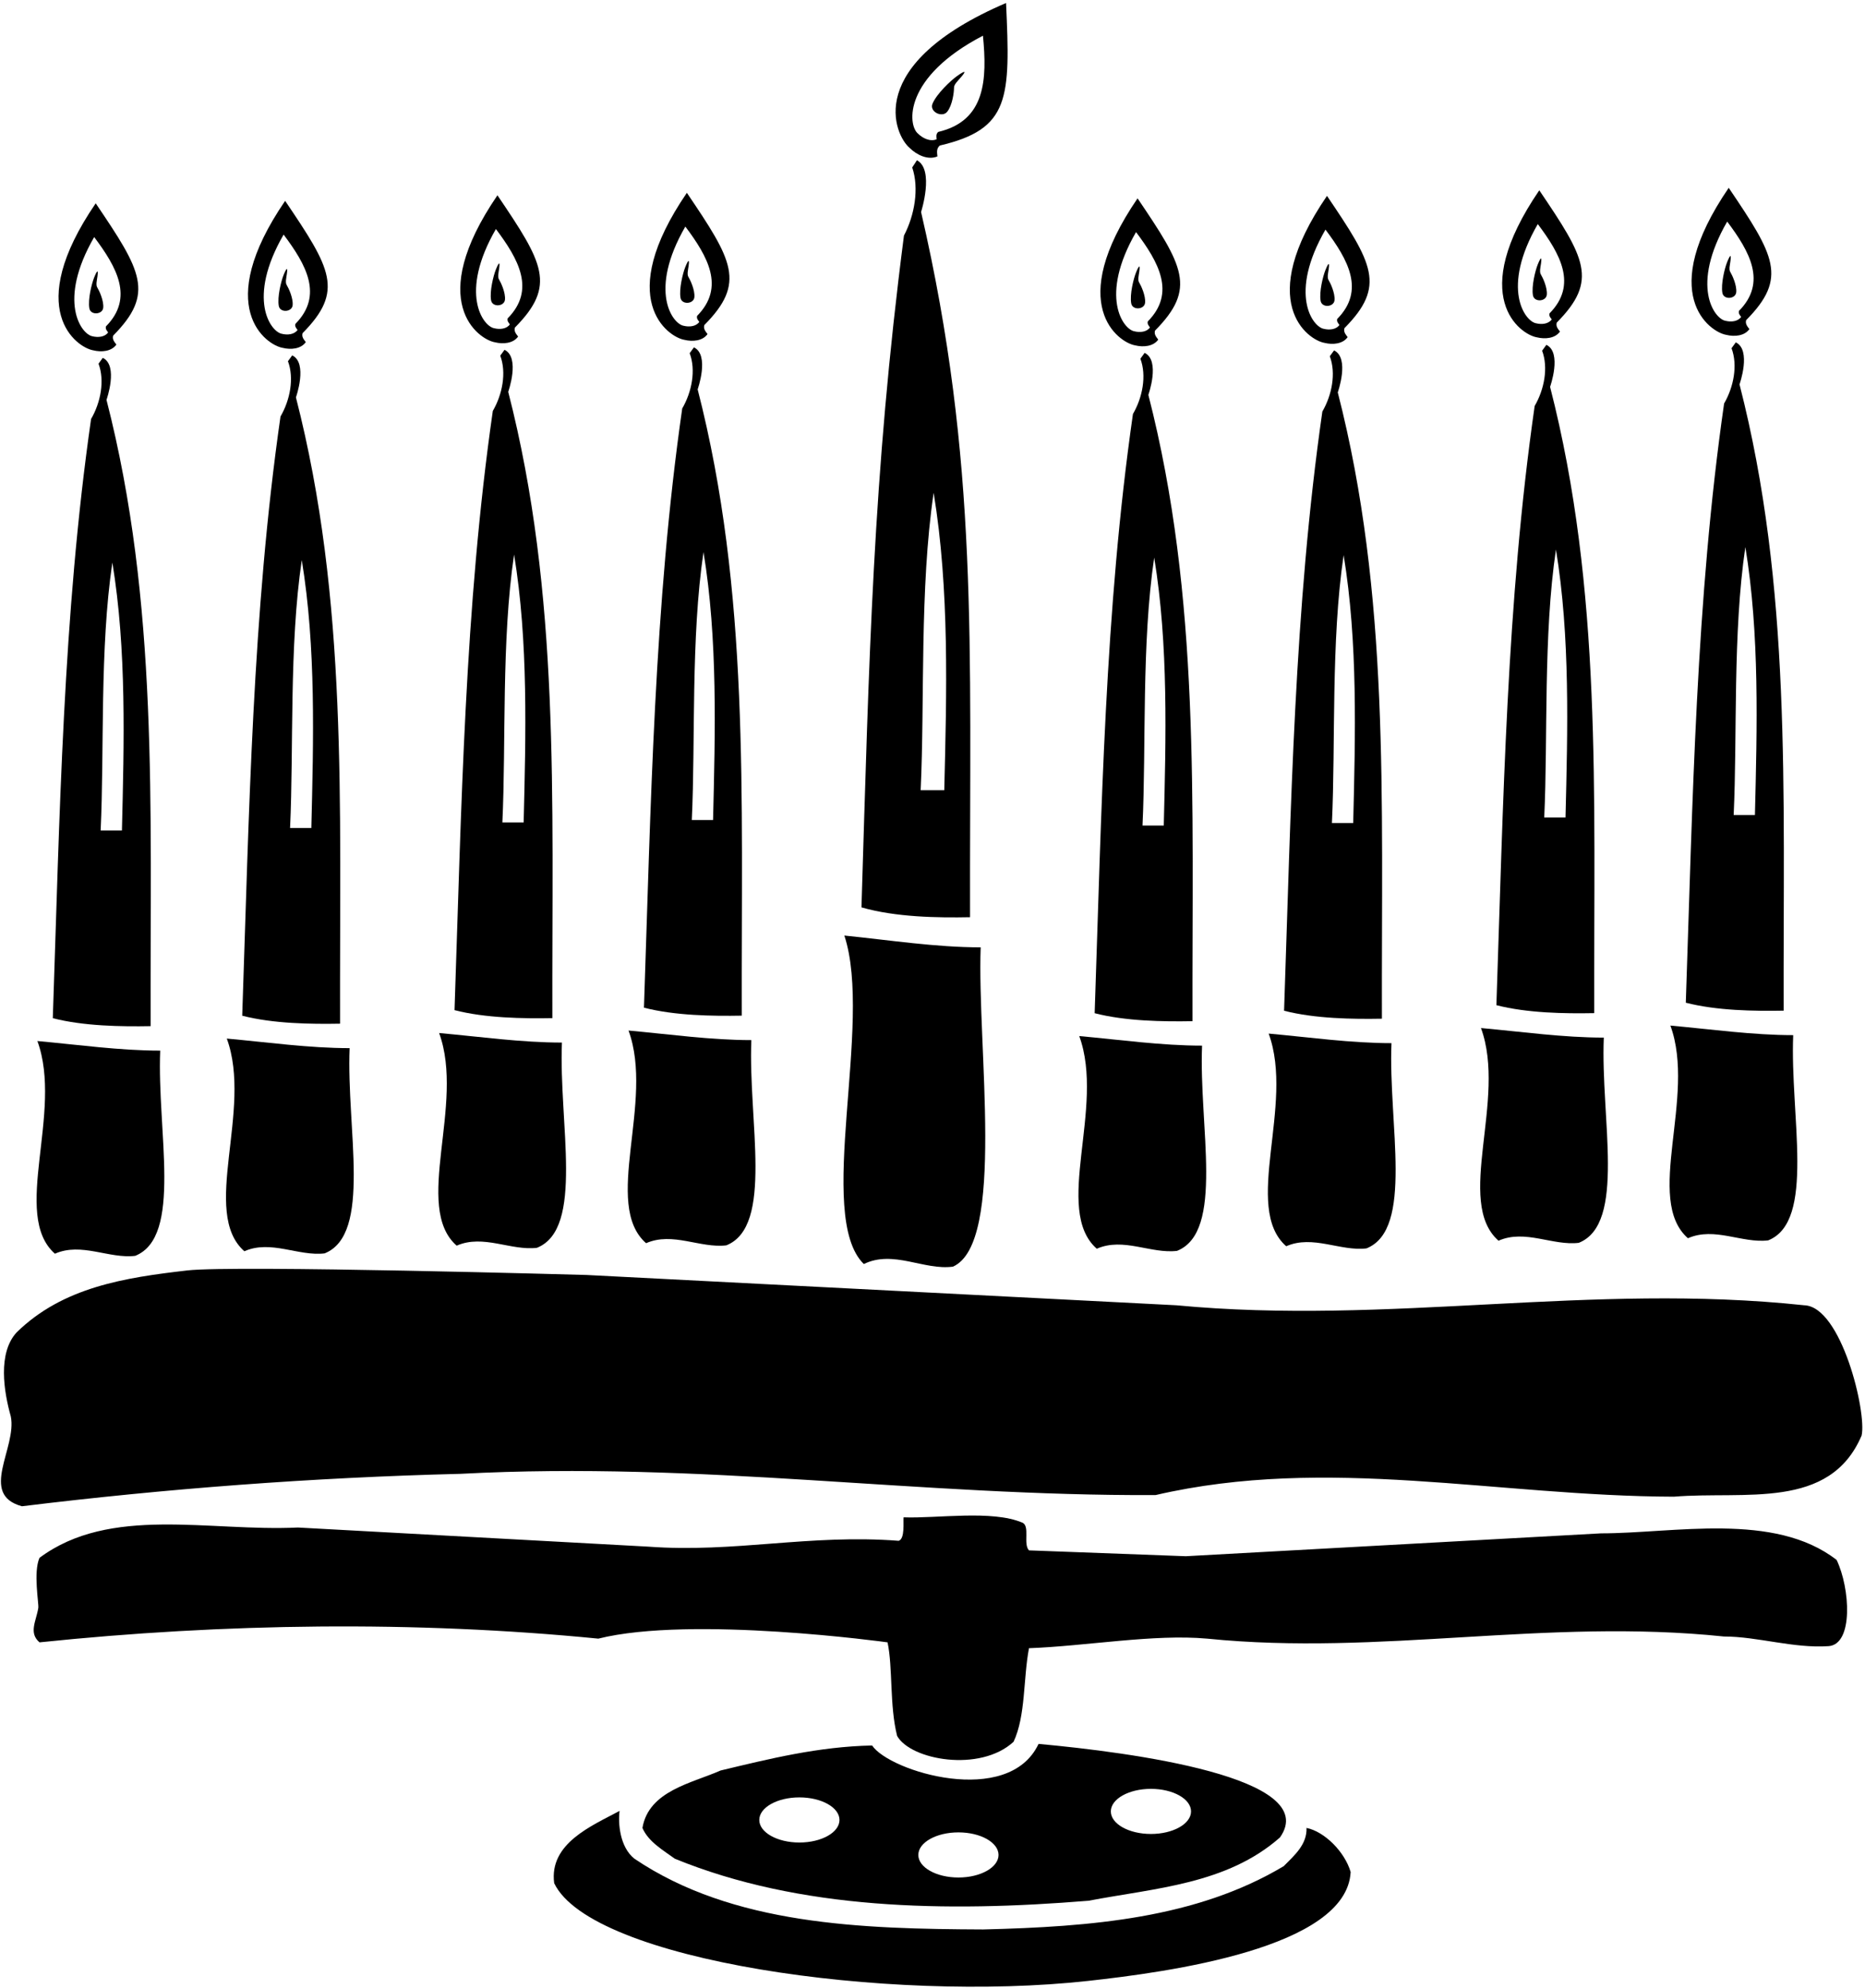 <?xml version="1.0" encoding="UTF-8"?>
<svg xmlns="http://www.w3.org/2000/svg" xmlns:xlink="http://www.w3.org/1999/xlink" width="440pt" height="469pt" viewBox="0 0 440 469" version="1.1">
<g id="surface1">
<path style=" stroke:none;fill-rule:nonzero;fill:rgb(0%,0%,0%);fill-opacity:1;" d="M 35.535 242.105 C 35.41 189.797 37.418 142.258 25.125 94.34 C 25.125 94.34 28.008 86.234 24.246 84.43 L 23.246 85.809 C 24.75 89.824 23.746 94.969 21.488 98.855 C 14.84 145.141 14.086 192.559 12.457 240.227 C 19.73 242.105 28.637 242.23 35.535 242.105 Z M 28.766 195.945 L 23.746 195.945 C 24.625 177.129 23.496 153.047 26.508 132.723 C 29.895 153.297 29.266 175.371 28.766 195.945 "/>
<path style=" stroke:none;fill-rule:nonzero;fill:rgb(0%,0%,0%);fill-opacity:1;" d="M 12.957 295.793 C 19.23 293.035 25.754 297.051 31.898 296.297 C 43.133 291.805 37.016 266.879 37.797 247.879 C 28.262 247.879 18.477 246.496 8.82 245.617 C 14.996 262.465 2.559 286.645 12.957 295.793 "/>
<path style=" stroke:none;fill-rule:nonzero;fill:rgb(0%,0%,0%);fill-opacity:1;" d="M 425.652 307.961 C 375.227 302.566 327.809 312.73 277.508 307.961 L 138.398 300.812 C 138.398 300.812 55.406 298.453 44.191 299.742 C 29.453 301.438 14.832 303.672 3.926 314.359 C -0.59 319.254 0.918 328.406 2.547 334.18 C 4.051 341.578 -5.105 352.617 5.18 355.379 C 39.051 351.238 73.547 348.605 108.668 347.727 C 165.742 344.715 216.547 352.996 272.617 352.742 C 313.258 343.336 353.023 352.996 394.922 353.121 C 411.602 351.738 431.672 356.383 439.199 338.695 C 440.453 333.301 434.434 308.215 425.652 307.961 "/>
<path style=" stroke:none;fill-rule:nonzero;fill:rgb(0%,0%,0%);fill-opacity:1;" d="M 377.734 361.773 L 279.766 367.168 L 242.762 365.789 C 241.328 364.277 243.066 360.047 241.195 359.246 C 234.051 356.207 221.129 358.289 213.18 357.992 C 213.055 359.121 213.535 363.031 212.031 363.531 C 190.957 361.902 173.395 366.414 152.949 364.91 L 70.285 360.395 C 49.336 361.398 26.004 355.129 9.32 367.547 C 7.816 370.934 9.195 378.336 9.035 379.367 C 8.559 382.426 6.695 385.238 9.32 387.488 C 52.723 382.973 97.879 382.348 141.156 386.613 C 163.234 381.094 209.395 387.488 209.395 387.488 C 210.672 393.535 209.836 402.316 211.652 409.566 C 214.852 415.277 231.223 418.223 239.125 410.949 C 242.012 404.801 241.383 396.145 242.762 388.871 C 256.309 388.367 272.242 385.484 284.785 386.613 C 325.805 390.75 364.562 381.719 406.711 386.109 C 414.66 386.109 423.086 388.945 431.406 388.383 C 437.293 387.98 436.5 374.703 433.305 368.047 C 418.629 356.633 394.922 361.773 377.734 361.773 "/>
<path style=" stroke:none;fill-rule:nonzero;fill:rgb(0%,0%,0%);fill-opacity:1;" d="M 256.812 448.453 C 272.617 445.441 289.426 444.566 301.969 433.527 C 312.012 419.348 266.688 413.43 245.02 411.449 C 237.918 426.543 209.816 417.953 205.758 411.824 C 193.09 412.078 181.547 414.961 170.008 417.723 C 163.234 420.73 153.074 422.488 151.566 431.27 C 152.949 434.531 156.461 436.535 159.219 438.543 C 188.699 450.586 222.941 451.215 256.812 448.453 Z M 271.535 422.055 C 276.762 422.055 280.996 424.438 280.996 427.375 C 280.996 430.316 276.762 432.699 271.535 432.699 C 266.309 432.699 262.074 430.316 262.074 427.375 C 262.074 424.438 266.309 422.055 271.535 422.055 Z M 226.117 432.324 C 231.34 432.324 235.578 434.707 235.578 437.648 C 235.578 440.586 231.34 442.969 226.117 442.969 C 220.891 442.969 216.656 440.586 216.656 437.648 C 216.656 434.707 220.891 432.324 226.117 432.324 Z M 188.594 424.07 C 193.82 424.07 198.055 426.453 198.055 429.391 C 198.055 432.332 193.82 434.715 188.594 434.715 C 183.367 434.715 179.133 432.332 179.133 429.391 C 179.133 426.453 183.367 424.07 188.594 424.07 "/>
<path style=" stroke:none;fill-rule:nonzero;fill:rgb(0%,0%,0%);fill-opacity:1;" d="M 308.242 431.27 C 308.367 435.156 305.48 437.664 302.848 440.301 C 282.277 452.594 257.438 454.602 231.977 455.227 C 203.375 455.102 172.895 454.223 149.688 438.543 C 146.176 435.785 145.797 430.016 146.176 427.254 C 139.652 430.766 129.492 434.906 130.746 444.312 C 139.504 462.625 209.559 472.547 256.648 467.375 C 275.527 465.301 317.719 459.637 318.652 441.68 C 317.273 436.914 312.508 432.148 308.242 431.27 "/>
<path style=" stroke:none;fill-rule:nonzero;fill:rgb(0%,0%,0%);fill-opacity:1;" d="M 21.984 82.652 C 23.934 83.141 26.32 82.922 27.457 81.297 C 27.023 80.699 26.426 80.105 26.699 79.184 C 36.559 69.211 33.383 63.941 22.578 47.969 C 5.367 73.145 18.137 82 21.984 82.652 Z M 22.219 55.93 C 27.531 63.004 31.656 70.27 25 77 C 24.816 77.621 25.219 78.023 25.512 78.426 C 24.742 79.523 23.133 79.672 21.816 79.34 C 19.219 78.902 13.43 71.172 22.219 55.93 "/>
<path style=" stroke:none;fill-rule:nonzero;fill:rgb(0%,0%,0%);fill-opacity:1;" d="M 24.352 72.613 C 24.523 70.945 23.391 68.543 22.992 67.902 C 22.781 67.559 22.66 67.191 22.867 65.988 C 23.285 63.586 23.035 63.422 22.199 65.512 C 21.645 66.898 20.703 70.629 21.082 72.754 C 21.383 74.441 24.188 74.234 24.352 72.613 "/>
<path style=" stroke:none;fill-rule:nonzero;fill:rgb(0%,0%,0%);fill-opacity:1;" d="M 80.227 241.523 C 80.102 189.215 82.109 141.676 69.816 93.758 C 69.816 93.758 72.699 85.652 68.938 83.848 L 67.934 85.227 C 69.438 89.242 68.434 94.383 66.176 98.273 C 59.527 144.559 58.777 191.977 57.145 239.641 C 64.422 241.523 73.328 241.648 80.227 241.523 Z M 73.453 195.363 L 68.434 195.363 C 69.312 176.547 68.184 152.461 71.195 132.141 C 74.582 152.715 73.953 174.789 73.453 195.363 "/>
<path style=" stroke:none;fill-rule:nonzero;fill:rgb(0%,0%,0%);fill-opacity:1;" d="M 57.648 295.211 C 63.918 292.453 70.441 296.465 76.59 295.715 C 87.82 291.219 81.707 266.297 82.484 247.293 C 72.949 247.293 63.168 245.914 53.508 245.035 C 59.684 261.883 47.246 286.059 57.648 295.211 "/>
<path style=" stroke:none;fill-rule:nonzero;fill:rgb(0%,0%,0%);fill-opacity:1;" d="M 66.672 82.066 C 68.621 82.555 71.008 82.34 72.145 80.715 C 71.711 80.117 71.117 79.52 71.387 78.602 C 81.25 68.629 78.074 63.359 67.27 47.387 C 50.059 72.559 62.824 81.418 66.672 82.066 Z M 66.91 55.348 C 72.219 62.422 76.348 69.688 69.688 76.418 C 69.508 77.039 69.906 77.441 70.199 77.844 C 69.434 78.941 67.824 79.086 66.508 78.758 C 63.91 78.32 58.117 70.59 66.91 55.348 "/>
<path style=" stroke:none;fill-rule:nonzero;fill:rgb(0%,0%,0%);fill-opacity:1;" d="M 69.039 72.031 C 69.211 70.363 68.078 67.961 67.68 67.32 C 67.469 66.977 67.348 66.609 67.555 65.406 C 67.977 63.004 67.723 62.84 66.887 64.93 C 66.332 66.316 65.395 70.047 65.773 72.172 C 66.074 73.859 68.875 73.648 69.039 72.031 "/>
<path style=" stroke:none;fill-rule:nonzero;fill:rgb(0%,0%,0%);fill-opacity:1;" d="M 130.316 240.211 C 130.191 187.902 132.195 140.363 119.902 92.445 C 119.902 92.445 122.785 84.34 119.027 82.535 L 118.023 83.914 C 119.527 87.93 118.523 93.07 116.266 96.961 C 109.617 143.246 108.867 190.664 107.234 238.328 C 114.512 240.211 123.414 240.336 130.316 240.211 Z M 123.543 194.051 L 118.523 194.051 C 119.402 175.234 118.273 151.152 121.285 130.828 C 124.672 151.402 124.043 173.48 123.543 194.051 "/>
<path style=" stroke:none;fill-rule:nonzero;fill:rgb(0%,0%,0%);fill-opacity:1;" d="M 107.738 293.898 C 114.008 291.141 120.531 295.152 126.68 294.402 C 137.91 289.91 131.797 264.984 132.574 245.98 C 123.039 245.98 113.258 244.602 103.598 243.727 C 109.773 260.57 97.336 284.746 107.738 293.898 "/>
<path style=" stroke:none;fill-rule:nonzero;fill:rgb(0%,0%,0%);fill-opacity:1;" d="M 116.762 80.758 C 118.715 81.246 121.098 81.027 122.234 79.402 C 121.801 78.805 121.203 78.211 121.477 77.289 C 131.34 67.316 128.164 62.051 117.359 46.074 C 100.148 71.246 112.914 80.105 116.762 80.758 Z M 116.996 54.035 C 122.309 61.109 126.438 68.375 119.777 75.105 C 119.598 75.727 119.996 76.129 120.289 76.531 C 119.523 77.629 117.914 77.777 116.598 77.445 C 114 77.008 108.207 69.277 116.996 54.035 "/>
<path style=" stroke:none;fill-rule:nonzero;fill:rgb(0%,0%,0%);fill-opacity:1;" d="M 119.133 70.723 C 119.301 69.051 118.168 66.648 117.77 66.008 C 117.559 65.664 117.438 65.297 117.645 64.098 C 118.062 61.691 117.812 61.527 116.977 63.617 C 116.422 65.004 115.48 68.734 115.859 70.859 C 116.16 72.547 118.965 72.34 119.133 70.723 "/>
<path style=" stroke:none;fill-rule:nonzero;fill:rgb(0%,0%,0%);fill-opacity:1;" d="M 175.004 239.629 C 174.879 187.32 176.887 139.781 164.594 91.863 C 164.594 91.863 167.477 83.758 163.715 81.953 L 162.711 83.332 C 164.219 87.348 163.215 92.488 160.953 96.379 C 154.309 142.664 153.555 190.082 151.926 237.746 C 159.199 239.629 168.105 239.754 175.004 239.629 Z M 168.23 193.469 L 163.215 193.469 C 164.09 174.652 162.965 150.566 165.973 130.246 C 169.359 150.816 168.73 172.895 168.23 193.469 "/>
<path style=" stroke:none;fill-rule:nonzero;fill:rgb(0%,0%,0%);fill-opacity:1;" d="M 152.426 293.316 C 158.695 290.559 165.219 294.57 171.367 293.82 C 182.598 289.324 176.484 264.402 177.262 245.398 C 167.73 245.398 157.945 244.02 148.285 243.141 C 154.465 259.988 142.027 284.164 152.426 293.316 "/>
<path style=" stroke:none;fill-rule:nonzero;fill:rgb(0%,0%,0%);fill-opacity:1;" d="M 161.449 80.176 C 163.402 80.66 165.785 80.445 166.926 78.82 C 166.488 78.223 165.895 77.629 166.164 76.703 C 176.027 66.734 172.852 61.465 162.047 45.492 C 144.836 70.664 157.602 79.523 161.449 80.176 Z M 161.688 53.453 C 166.996 60.523 171.125 67.793 164.469 74.523 C 164.285 75.145 164.688 75.547 164.98 75.949 C 164.211 77.047 162.602 77.191 161.285 76.863 C 158.688 76.426 152.895 68.695 161.688 53.453 "/>
<path style=" stroke:none;fill-rule:nonzero;fill:rgb(0%,0%,0%);fill-opacity:1;" d="M 163.82 70.137 C 163.988 68.469 162.859 66.066 162.461 65.426 C 162.246 65.082 162.125 64.715 162.336 63.512 C 162.754 61.109 162.504 60.945 161.664 63.035 C 161.113 64.422 160.172 68.152 160.551 70.277 C 160.852 71.965 163.652 71.758 163.82 70.137 "/>
<path style=" stroke:none;fill-rule:nonzero;fill:rgb(0%,0%,0%);fill-opacity:1;" d="M 281.34 240.934 C 281.215 188.625 283.219 141.082 270.926 93.164 C 270.926 93.164 273.809 85.059 270.047 83.254 L 269.047 84.637 C 270.551 88.648 269.547 93.793 267.289 97.68 C 260.641 143.969 259.887 191.383 258.258 239.051 C 265.531 240.934 274.438 241.059 281.34 240.934 Z M 274.562 194.77 L 269.547 194.77 C 270.426 175.953 269.297 151.871 272.305 131.551 C 275.691 152.121 275.066 174.199 274.562 194.77 "/>
<path style=" stroke:none;fill-rule:nonzero;fill:rgb(0%,0%,0%);fill-opacity:1;" d="M 258.758 294.621 C 265.031 291.859 271.555 295.875 277.699 295.121 C 288.934 290.629 282.816 265.703 283.598 246.703 C 274.062 246.703 264.277 245.32 254.621 244.445 C 260.797 261.289 248.359 285.469 258.758 294.621 "/>
<path style=" stroke:none;fill-rule:nonzero;fill:rgb(0%,0%,0%);fill-opacity:1;" d="M 267.785 81.477 C 269.734 81.965 272.117 81.746 273.258 80.121 C 272.824 79.523 272.227 78.93 272.496 78.008 C 282.359 68.035 279.184 62.77 268.379 46.797 C 251.172 71.969 263.938 80.824 267.785 81.477 Z M 268.02 54.758 C 273.332 61.828 277.457 69.094 270.801 75.824 C 270.617 76.445 271.02 76.852 271.312 77.254 C 270.547 78.348 268.934 78.496 267.617 78.164 C 265.02 77.727 259.23 69.996 268.02 54.758 "/>
<path style=" stroke:none;fill-rule:nonzero;fill:rgb(0%,0%,0%);fill-opacity:1;" d="M 270.152 71.441 C 270.324 69.77 269.191 67.371 268.793 66.727 C 268.578 66.387 268.461 66.02 268.668 64.816 C 269.086 62.41 268.836 62.246 268 64.336 C 267.445 65.723 266.504 69.453 266.883 71.578 C 267.184 73.266 269.988 73.059 270.152 71.441 "/>
<path style=" stroke:none;fill-rule:nonzero;fill:rgb(0%,0%,0%);fill-opacity:1;" d="M 228.859 216.402 C 228.723 151.953 230.949 109.059 217.305 50.02 C 217.305 50.02 220.504 40.031 216.328 37.809 L 215.215 39.508 C 216.887 44.453 215.773 50.789 213.266 55.582 C 205.887 112.613 205.051 155.352 203.242 214.086 C 211.316 216.402 221.203 216.555 228.859 216.402 Z M 222.777 186.441 L 217.207 186.441 C 218.184 165.559 216.93 138.824 220.27 116.27 C 224.031 139.102 223.336 163.609 222.777 186.441 "/>
<path style=" stroke:none;fill-rule:nonzero;fill:rgb(0%,0%,0%);fill-opacity:1;" d="M 203.797 298.23 C 210.762 294.828 218 299.777 224.824 298.848 C 237.289 293.312 230.504 246.922 231.367 223.512 C 220.785 223.512 209.926 221.812 199.203 220.73 C 206.059 241.484 192.254 286.953 203.797 298.23 "/>
<path style=" stroke:none;fill-rule:nonzero;fill:rgb(0%,0%,0%);fill-opacity:1;" d="M 214.613 34.91 C 216.328 36.59 218.941 37.836 221.16 36.91 C 221.09 36.051 220.852 35.094 221.719 34.34 C 238.312 30.445 238.379 23.246 237.355 0.707 C 203.441 15.254 211.039 31.902 214.613 34.91 Z M 231.902 8.422 C 232.902 18.723 232.551 28.496 221.352 31.125 C 220.766 31.633 220.926 32.281 220.973 32.859 C 219.473 33.484 217.711 32.645 216.555 31.508 C 214.141 29.48 213.062 18.227 231.902 8.422 "/>
<path style=" stroke:none;fill-rule:nonzero;fill:rgb(0%,0%,0%);fill-opacity:1;" d="M 223.477 26.355 C 224.715 24.797 225.074 21.711 225.07 20.824 C 225.066 20.355 225.176 19.914 226.16 18.844 C 228.129 16.703 227.973 16.387 225.77 17.957 C 224.312 19 220.957 22.141 219.992 24.492 C 219.23 26.359 222.27 27.867 223.477 26.355 "/>
<path style=" stroke:none;fill-rule:nonzero;fill:rgb(0%,0%,0%);fill-opacity:1;" d="M 326.027 240.348 C 325.902 188.039 327.906 140.5 315.613 92.582 C 315.613 92.582 318.496 84.477 314.738 82.672 L 313.734 84.051 C 315.238 88.066 314.234 93.211 311.977 97.098 C 305.328 143.383 304.578 190.801 302.945 238.469 C 310.223 240.348 319.129 240.473 326.027 240.348 Z M 319.254 194.188 L 314.234 194.188 C 315.113 175.371 313.984 151.285 316.996 130.965 C 320.383 151.539 319.754 173.613 319.254 194.188 "/>
<path style=" stroke:none;fill-rule:nonzero;fill:rgb(0%,0%,0%);fill-opacity:1;" d="M 303.449 294.035 C 309.719 291.277 316.242 295.289 322.391 294.539 C 333.621 290.047 327.508 265.121 328.285 246.117 C 318.75 246.117 308.969 244.738 299.309 243.859 C 305.484 260.707 293.047 284.887 303.449 294.035 "/>
<path style=" stroke:none;fill-rule:nonzero;fill:rgb(0%,0%,0%);fill-opacity:1;" d="M 312.473 80.895 C 314.422 81.383 316.809 81.164 317.945 79.539 C 317.512 78.941 316.914 78.348 317.188 77.426 C 327.051 67.453 323.871 62.188 313.07 46.211 C 295.859 71.387 308.625 80.242 312.473 80.895 Z M 312.711 54.172 C 318.02 61.246 322.145 68.512 315.488 75.242 C 315.305 75.863 315.711 76.266 316.004 76.668 C 315.234 77.766 313.625 77.91 312.309 77.582 C 309.711 77.145 303.918 69.414 312.711 54.172 "/>
<path style=" stroke:none;fill-rule:nonzero;fill:rgb(0%,0%,0%);fill-opacity:1;" d="M 314.844 70.855 C 315.012 69.188 313.879 66.785 313.48 66.145 C 313.27 65.805 313.148 65.434 313.355 64.23 C 313.773 61.828 313.523 61.664 312.688 63.754 C 312.133 65.141 311.191 68.871 311.57 70.996 C 311.871 72.684 314.676 72.477 314.844 70.855 "/>
<path style=" stroke:none;fill-rule:nonzero;fill:rgb(0%,0%,0%);fill-opacity:1;" d="M 376.117 239.035 C 375.992 186.73 377.996 139.188 365.703 91.27 C 365.703 91.27 368.59 83.164 364.828 81.359 L 363.824 82.742 C 365.328 86.754 364.324 91.898 362.066 95.785 C 355.418 142.074 354.664 189.488 353.035 237.156 C 360.312 239.035 369.219 239.164 376.117 239.035 Z M 369.344 192.875 L 364.324 192.875 C 365.203 174.059 364.074 149.977 367.086 129.656 C 370.473 150.227 369.844 172.305 369.344 192.875 "/>
<path style=" stroke:none;fill-rule:nonzero;fill:rgb(0%,0%,0%);fill-opacity:1;" d="M 353.535 292.727 C 359.809 289.965 366.332 293.98 372.48 293.227 C 383.711 288.734 377.594 263.809 378.375 244.809 C 368.84 244.809 359.059 243.43 349.398 242.551 C 355.574 259.395 343.137 283.574 353.535 292.727 "/>
<path style=" stroke:none;fill-rule:nonzero;fill:rgb(0%,0%,0%);fill-opacity:1;" d="M 362.562 79.582 C 364.512 80.07 366.898 79.852 368.035 78.227 C 367.602 77.633 367.008 77.035 367.277 76.113 C 377.141 66.145 373.965 60.875 363.156 44.898 C 345.949 70.074 358.715 78.934 362.562 79.582 Z M 362.801 52.863 C 368.109 59.934 372.234 67.199 365.578 73.93 C 365.395 74.555 365.797 74.953 366.09 75.359 C 365.324 76.453 363.715 76.602 362.395 76.273 C 359.801 75.832 354.008 68.105 362.801 52.863 "/>
<path style=" stroke:none;fill-rule:nonzero;fill:rgb(0%,0%,0%);fill-opacity:1;" d="M 364.93 69.547 C 365.102 67.879 363.969 65.477 363.57 64.832 C 363.359 64.492 363.238 64.121 363.445 62.922 C 363.863 60.516 363.613 60.352 362.777 62.441 C 362.223 63.828 361.281 67.559 361.66 69.688 C 361.965 71.371 364.766 71.164 364.93 69.547 "/>
<path style=" stroke:none;fill-rule:nonzero;fill:rgb(0%,0%,0%);fill-opacity:1;" d="M 420.805 238.453 C 420.68 186.145 422.688 138.605 410.395 90.688 C 410.395 90.688 413.277 82.582 409.516 80.777 L 408.512 82.156 C 410.016 86.172 409.016 91.316 406.758 95.203 C 400.105 141.488 399.355 188.906 397.723 236.574 C 405 238.453 413.906 238.578 420.805 238.453 Z M 414.031 192.293 L 409.016 192.293 C 409.891 173.477 408.762 149.395 411.773 129.07 C 415.16 149.645 414.531 171.723 414.031 192.293 "/>
<path style=" stroke:none;fill-rule:nonzero;fill:rgb(0%,0%,0%);fill-opacity:1;" d="M 398.227 292.145 C 404.496 289.383 411.02 293.398 417.168 292.645 C 428.398 288.152 422.285 263.227 423.062 244.227 C 413.531 244.227 403.746 242.844 394.086 241.969 C 400.262 258.812 387.824 282.992 398.227 292.145 "/>
<path style=" stroke:none;fill-rule:nonzero;fill:rgb(0%,0%,0%);fill-opacity:1;" d="M 407.25 79 C 409.203 79.488 411.586 79.27 412.723 77.645 C 412.289 77.047 411.695 76.453 411.965 75.531 C 421.828 65.559 418.652 60.293 407.848 44.316 C 390.637 69.488 403.402 78.348 407.25 79 Z M 407.488 52.277 C 412.797 59.352 416.926 66.617 410.27 73.348 C 410.086 73.969 410.488 74.371 410.781 74.773 C 410.012 75.871 408.402 76.02 407.086 75.688 C 404.488 75.25 398.695 67.52 407.488 52.277 "/>
<path style=" stroke:none;fill-rule:nonzero;fill:rgb(0%,0%,0%);fill-opacity:1;" d="M 409.621 68.965 C 409.789 67.293 408.656 64.891 408.262 64.25 C 408.047 63.906 407.926 63.539 408.137 62.34 C 408.555 59.934 408.305 59.77 407.469 61.859 C 406.91 63.246 405.973 66.977 406.352 69.102 C 406.652 70.789 409.453 70.582 409.621 68.965 "/>
</g>
</svg>
